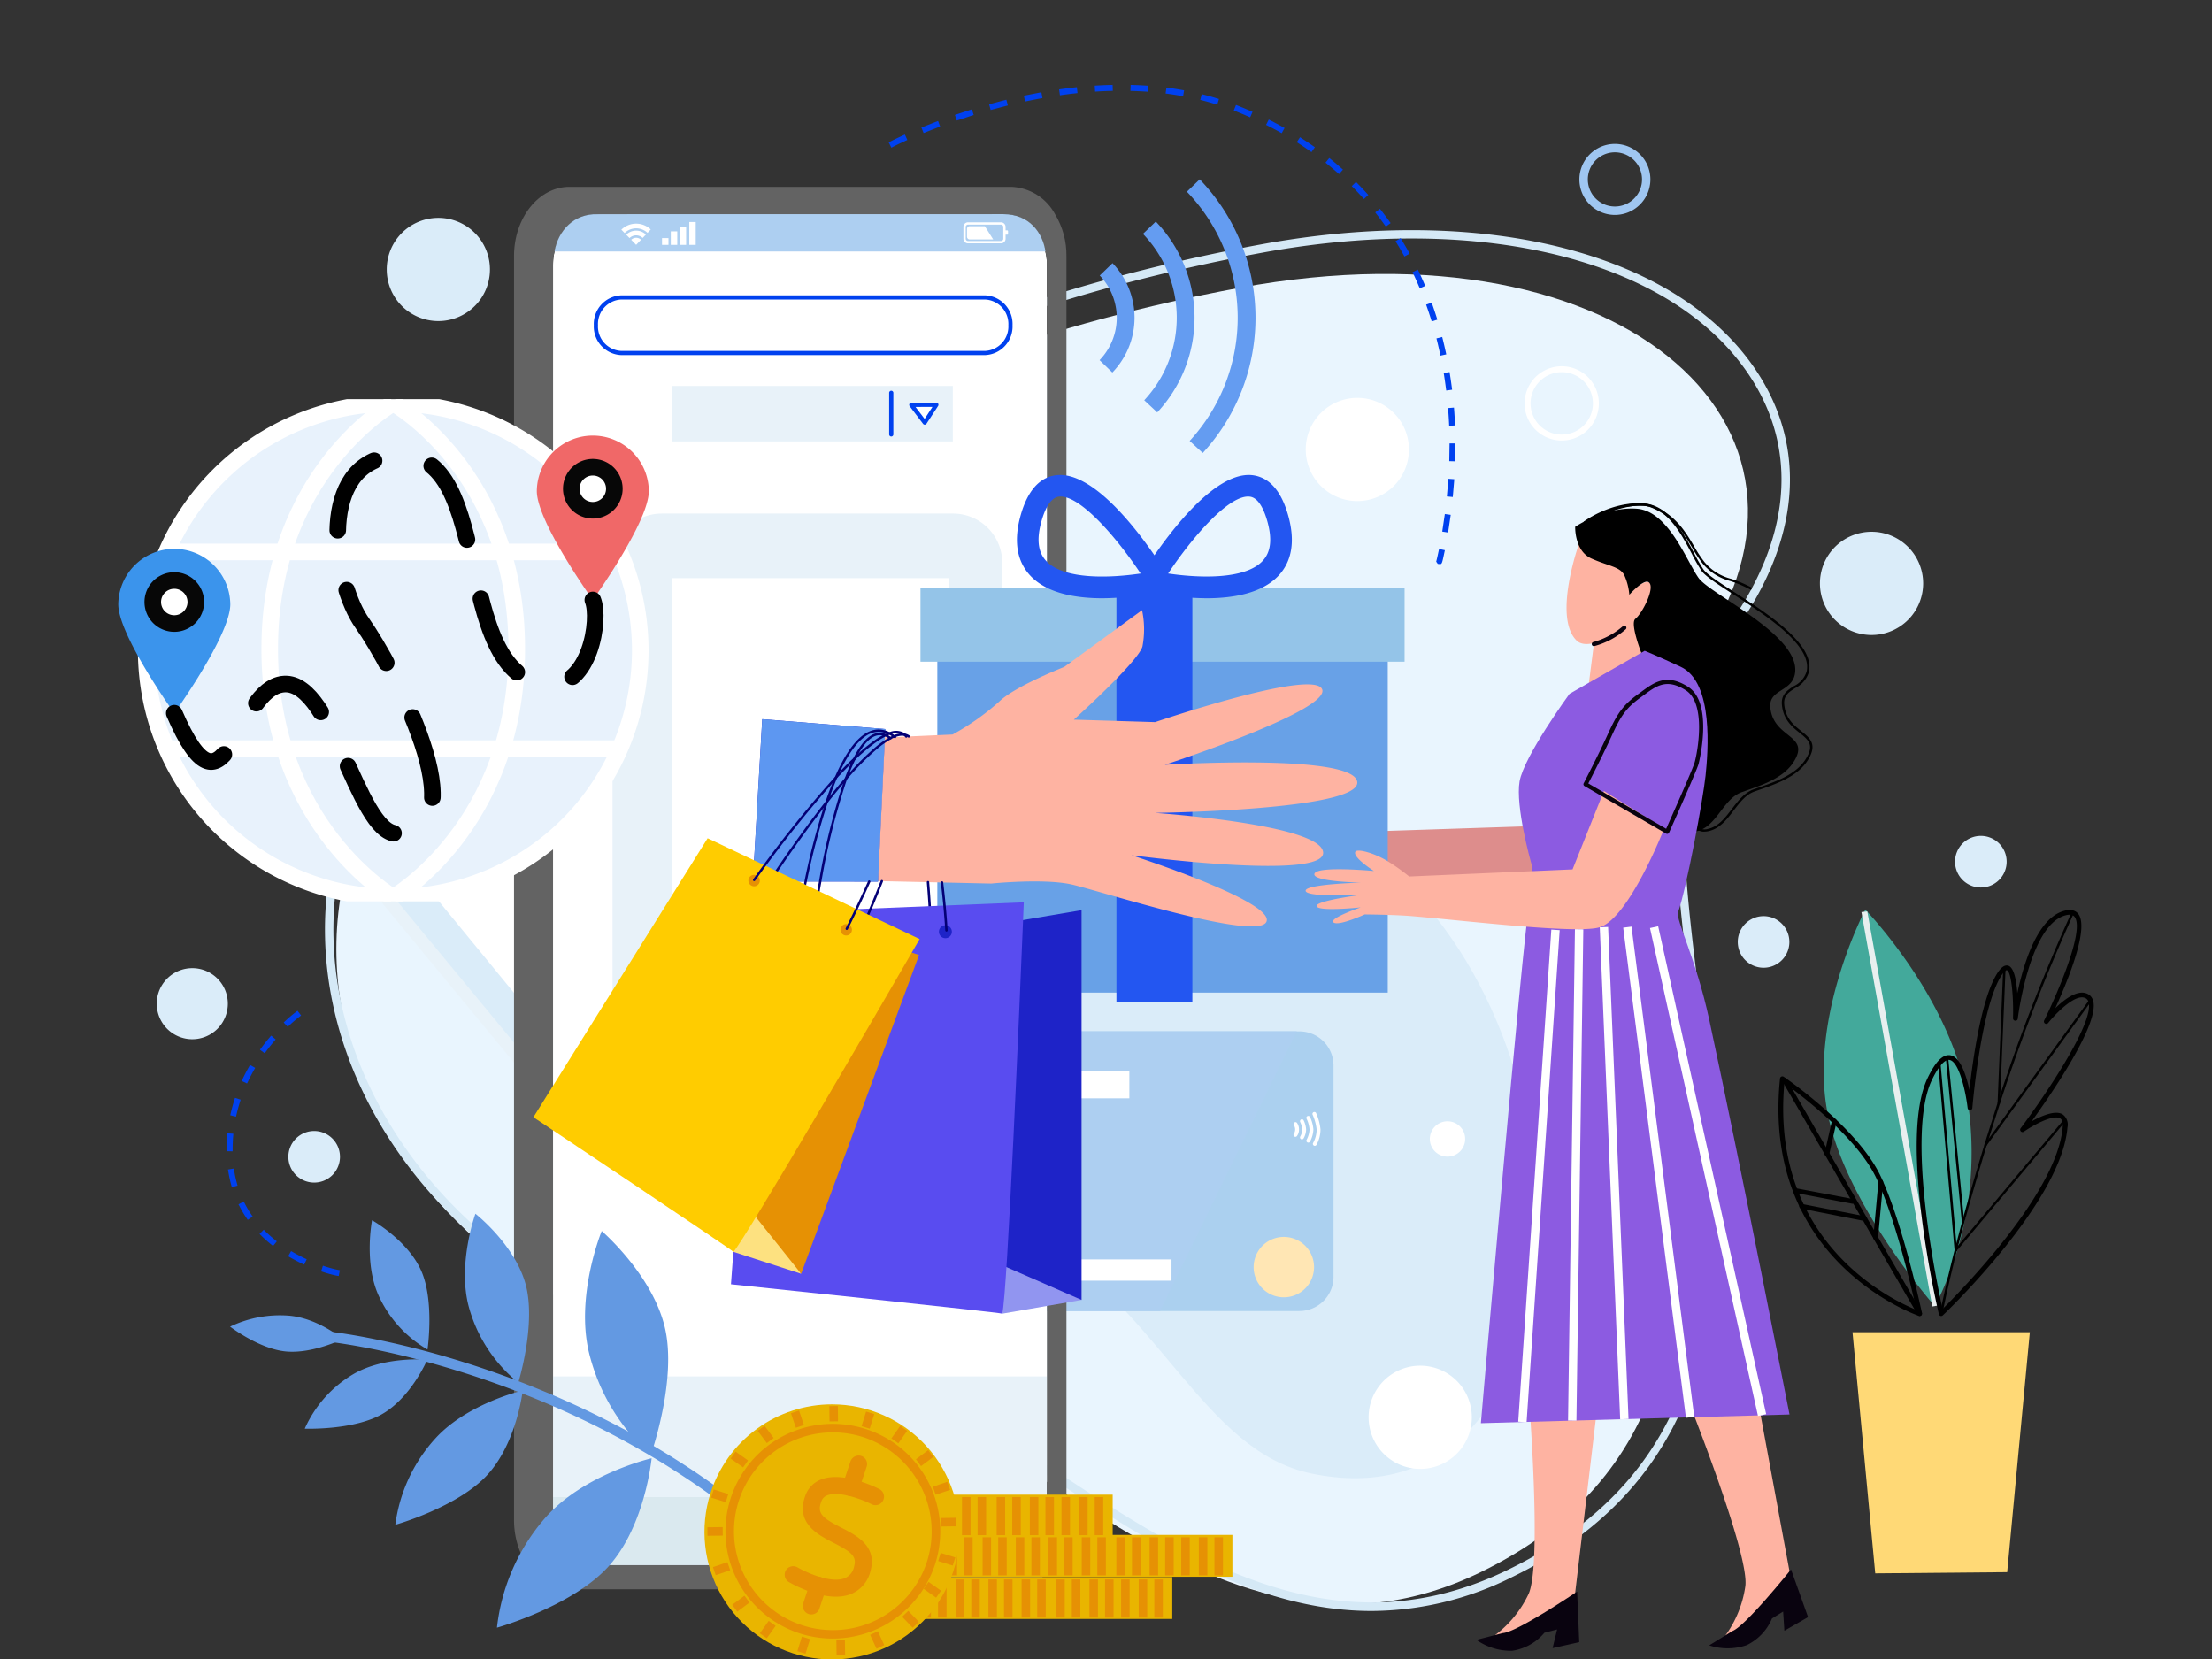 <svg xmlns="http://www.w3.org/2000/svg" xmlns:xlink="http://www.w3.org/1999/xlink" width="400" height="300" viewBox="0 0 400 300">
  <rect x="0" y="0" width="400" height="300" fill="#333333" stroke="none"/>
  <defs>
    <clipPath id="clip-path">
      <rect id="Rectángulo_64332" data-name="Rectángulo 64332" width="357.223" height="284.647" fill="none"/>
    </clipPath>
    <clipPath id="clip-path-2">
      <path id="Trazado_236015" data-name="Trazado 236015" d="M45.454,94.883c-7.474,23.251.185,61.164,38.191,72.222,16.4,4.773,29.011,4.649,38.907,4.525,8.565-.106,15.1-.214,20.285,2.853,23.693,14,31.256,39.614,50.876,43.692,46.822,9.729,53.586-66.525,19.381-104.3C181.637,79.146,126.907,64.848,112.6,64.2q-3.661-.164-7.141-.164c-33.142,0-53.663,11.109-60.005,30.842" transform="translate(-42.88 -64.041)" fill="none"/>
    </clipPath>
    <linearGradient id="linear-gradient" x1="-0.293" y1="0.938" x2="-0.286" y2="0.938" gradientUnits="objectBoundingBox">
      <stop offset="0" stop-color="#e4f1f9"/>
      <stop offset="1" stop-color="#daecf9"/>
    </linearGradient>
    <clipPath id="clip-path-4">
      <rect id="Rectángulo_64336" data-name="Rectángulo 64336" width="105.224" height="116.795" fill="none"/>
    </clipPath>
    <clipPath id="clip-path-5">
      <path id="Trazado_236022" data-name="Trazado 236022" d="M107.527,113.024c-4.437,9.072-9.994,20.427-15.142,30.968l0,13.418a6.188,6.188,0,0,0,6.183,6.189h42.305c7.118-14.566,17.732-36.325,24.729-50.576Z" transform="translate(-92.381 -113.024)" fill="none"/>
    </clipPath>
    <linearGradient id="linear-gradient-2" x1="-1.543" y1="1.704" x2="-1.525" y2="1.704" gradientUnits="objectBoundingBox">
      <stop offset="0" stop-color="#e4f1f9"/>
      <stop offset="1" stop-color="#adcff1"/>
    </linearGradient>
    <clipPath id="clip-path-7">
      <path id="Trazado_236042" data-name="Trazado 236042" d="M54.314,252.288V26.3c0-5.042,3.271-9.131,7.3-9.131h74.7c4.043,0,7.314,4.088,7.314,9.131V252.288c0,5.042-3.271,9.131-7.314,9.131h-74.7c-4.029,0-7.3-4.088-7.3-9.131M57.268,12.174c-5.527,0-10.009,5.6-10.009,12.508V253.274c0,6.9,4.482,12.506,10.009,12.506h79.875c5.544,0,10.011-5.6,10.011-12.506V24.682a14.34,14.34,0,0,0-2.029-7.511,9.416,9.416,0,0,0-7.982-5Z" transform="translate(-47.259 -12.174)" fill="#636363"/>
    </clipPath>
    <clipPath id="clip-path-9">
      <rect id="Rectángulo_64363" data-name="Rectángulo 64363" width="52.187" height="7.571" fill="none"/>
    </clipPath>
    <linearGradient id="linear-gradient-3" x1="-2.86" y1="2.961" x2="-2.831" y2="2.961" gradientUnits="objectBoundingBox">
      <stop offset="0" stop-color="#ffd875"/>
      <stop offset="1" stop-color="#e9b500"/>
    </linearGradient>
    <linearGradient id="linear-gradient-4" x1="-2.652" y1="1.955" x2="-2.623" y2="1.955" xlink:href="#linear-gradient-3"/>
    <linearGradient id="linear-gradient-5" x1="-2.446" y1="3.92" x2="-2.417" y2="3.92" xlink:href="#linear-gradient-3"/>
    <clipPath id="clip-path-15">
      <path id="Trazado_236104" data-name="Trazado 236104" d="M71.1,173.585A23.066,23.066,0,1,0,93.054,157.57,23.056,23.056,0,0,0,71.1,173.585" transform="translate(-70.011 -157.57)" fill="none"/>
    </clipPath>
    <linearGradient id="linear-gradient-6" x1="-1.349" y1="0.814" x2="-1.327" y2="0.814" xlink:href="#linear-gradient-3"/>
    <clipPath id="clip-path-17">
      <path id="Trazado_236132" data-name="Trazado 236132" d="M59.843,15.447c-4.2-.156-7.1,2.969-7.75,6.74h88.782c-.506-3.375-2.907-6.752-7.6-6.752Z" transform="translate(-52.093 -15.435)" fill="none"/>
    </clipPath>
    <linearGradient id="linear-gradient-7" x1="-0.888" y1="37.909" x2="-0.871" y2="37.909" xlink:href="#linear-gradient-2"/>
    <clipPath id="clip-path-19">
      <rect id="Rectángulo_64448" data-name="Rectángulo 64448" width="95.939" height="90.819" fill="none"/>
    </clipPath>
  </defs>
  <g id="Grupo_184264" data-name="Grupo 184264" transform="translate(-8395 4770)">
    <g id="Grupo_183859" data-name="Grupo 183859" transform="translate(0 211)">
      <rect id="Rectángulo_64171" data-name="Rectángulo 64171" width="400" height="300" transform="translate(8395 -4981)" fill="none"/>
      <g id="Grupo_183831" data-name="Grupo 183831" transform="translate(8416.389 -4965.647)">
        <g id="Grupo_183792" data-name="Grupo 183792">
          <g id="Grupo_183791" data-name="Grupo 183791" clip-path="url(#clip-path)">
            <path id="Trazado_236013" data-name="Trazado 236013" d="M232.888,257.377c70.92-34.373,9.446-126.685,37.92-164.29,31.389-41.457-11.066-81-81.482-67.993C120.34,37.835,76.642,68.519,51.264,92.456c-59.022,55.67-2.374,124.612,46.721,123.629,44.31-.887,82.128,66.871,134.9,41.292" transform="translate(13.393 11.609)" fill="#e9f5fe"/>
            <path id="Trazado_236014" data-name="Trazado 236014" d="M213.947,267.046c-21.581,0-40.913-12.789-59.781-25.271-18.4-12.172-35.8-23.662-54.469-23.3-28.167.557-58.2-20.62-69.92-49.277-6.566-16.059-12.544-47.75,21.189-79.566C88.851,53.9,136.9,30.457,193.771,19.954c41.284-7.623,76.8,1.787,90.481,23.971,8.737,14.167,6.719,30.989-5.685,47.37-11.536,15.235-8.489,39.635-5.262,65.47,4.838,38.76,10.324,82.69-34.128,104.236l-.33-.681.33.681a57.1,57.1,0,0,1-25.23,6.045M100.59,216.956c18.8,0,36.107,11.446,54.412,23.556,25.565,16.911,52,34.4,83.514,19.125,43.477-21.071,38.3-62.561,33.286-102.684-3.265-26.148-6.349-50.845,5.559-66.572,12-15.848,13.989-32.064,5.6-45.661-13.353-21.648-48.252-30.782-88.917-23.277C137.465,31.891,89.675,55.206,52.005,90.736c-33.076,31.2-27.247,62.195-20.827,77.894,11.492,28.106,40.92,48.915,68.488,48.335.307-.006.618-.009.924-.009" transform="translate(12.693 8.92)" fill="#d5e9f6"/>
          </g>
        </g>
        <g id="Grupo_183794" data-name="Grupo 183794" transform="translate(64.931 96.974)">
          <g id="Grupo_183793" data-name="Grupo 183793" clip-path="url(#clip-path-2)">
            <rect id="Rectángulo_64333" data-name="Rectángulo 64333" width="207.575" height="241.37" transform="matrix(0.23, -0.973, 0.973, 0.23, -41.544, 155.212)" fill="url(#linear-gradient)"/>
          </g>
        </g>
        <g id="Grupo_183799" data-name="Grupo 183799">
          <g id="Grupo_183798" data-name="Grupo 183798" clip-path="url(#clip-path)">
            <path id="Trazado_236016" data-name="Trazado 236016" d="M192.084,79.117,186.416,93.3l-29.632.98s-9.064-6.34-9.714-5.362,2.851,4.138,2.851,4.138-9.672-.441-10.179,1.022,8.472,1.614,8.472,1.614-10.837,1-10.689,2.23,10.791.118,10.791.118-9.158,1.928-8.783,2.919,8.566-.784,8.566-.784-5.58,2.98-4.671,3.71,7.423-1.8,7.423-1.8,35.181,3.343,40.491,1.673,11.635-17.841,11.635-17.841Z" transform="translate(70.722 40.686)" fill="#dd8d8c"/>
            <rect id="Rectángulo_64334" data-name="Rectángulo 64334" width="56.765" height="136.439" transform="matrix(0.771, -0.637, 0.637, 0.771, 2.462, 93.165)" fill="#e8f2f9"/>
            <rect id="Rectángulo_64335" data-name="Rectángulo 64335" width="52.153" height="129.449" transform="translate(6.465 94.392) rotate(-39.561)" fill="#daecf9"/>
            <g id="Grupo_183797" data-name="Grupo 183797" transform="translate(14.675 69.107)" style="isolation: isolate">
              <g id="Grupo_183796" data-name="Grupo 183796">
                <g id="Grupo_183795" data-name="Grupo 183795" clip-path="url(#clip-path-4)">
                  <path id="Trazado_236017" data-name="Trazado 236017" d="M81.663,159.113,11.028,73a5.835,5.835,0,0,1,.781-8.213L33.178,47.133a6.526,6.526,0,0,1,9.187.874l70.6,86.074a8.507,8.507,0,0,1-1.142,11.976L94.537,160.339a9.144,9.144,0,0,1-12.874-1.227" transform="translate(-9.691 -45.638)" fill="#fff"/>
                </g>
              </g>
            </g>
            <path id="Trazado_236019" data-name="Trazado 236019" d="M57.578,99.326a7.006,7.006,0,1,1-.939,9.864,7.006,7.006,0,0,1,.939-9.864" transform="translate(28.301 50.253)" fill="#6b8ec6"/>
            <path id="Trazado_236021" data-name="Trazado 236021" d="M166.06,163.6l-67.5,0a6.185,6.185,0,0,1-6.18-6.189l0-38.2a6.183,6.183,0,0,1,6.183-6.183h67.5a6.183,6.183,0,0,1,6.183,6.183v38.2a6.183,6.183,0,0,1-6.183,6.183" transform="translate(47.507 58.124)" fill="#abd0ef"/>
          </g>
        </g>
        <g id="Grupo_183801" data-name="Grupo 183801" transform="translate(139.888 171.146)">
          <g id="Grupo_183800" data-name="Grupo 183800" clip-path="url(#clip-path-5)">
            <rect id="Rectángulo_64338" data-name="Rectángulo 64338" width="86.399" height="73.266" transform="translate(-16.779 6.369) rotate(-20.785)" fill="url(#linear-gradient-2)"/>
          </g>
        </g>
        <g id="Grupo_183806" data-name="Grupo 183806">
          <g id="Grupo_183805" data-name="Grupo 183805" clip-path="url(#clip-path)">
            <rect id="Rectángulo_64339" data-name="Rectángulo 64339" width="0.215" height="10.392" transform="translate(151.778 188.744)" fill="#010101"/>
            <path id="Trazado_236023" data-name="Trazado 236023" d="M106.4,135.036h-5.317a3.028,3.028,0,0,1-3.028-3.028v-4.335a3.029,3.029,0,0,1,3.028-3.028H106.4a3.029,3.029,0,0,1,3.029,3.028v4.335a3.028,3.028,0,0,1-3.029,3.028" transform="translate(50.425 64.098)" fill="#ffecc9"/>
            <path id="Trazado_236024" data-name="Trazado 236024" d="M103.487,134.2h-.215v-7.923h3.474v.215h-3.259Z" transform="translate(53.108 64.937)" fill="#010101"/>
            <rect id="Rectángulo_64340" data-name="Rectángulo 64340" width="3.406" height="0.217" transform="translate(148.48 191.212)" fill="#010101"/>
            <rect id="Rectángulo_64341" data-name="Rectángulo 64341" width="3.406" height="0.217" transform="translate(148.48 193.666)" fill="#010101"/>
            <rect id="Rectángulo_64342" data-name="Rectángulo 64342" width="3.406" height="0.217" transform="translate(148.48 196.03)" fill="#010101"/>
            <rect id="Rectángulo_64343" data-name="Rectángulo 64343" width="3.366" height="0.217" transform="translate(156.487 193.666)" fill="#010101"/>
            <rect id="Rectángulo_64344" data-name="Rectángulo 64344" width="3.366" height="0.217" transform="translate(156.487 196.03)" fill="#010101"/>
            <path id="Trazado_236025" data-name="Trazado 236025" d="M140.694,126.519a.353.353,0,0,1-.223-.08.348.348,0,0,1-.045-.491,1.434,1.434,0,0,0,0-1.52.347.347,0,0,1,.548-.427,1.987,1.987,0,0,1,.363,1.175,1.965,1.965,0,0,1-.379,1.217.347.347,0,0,1-.268.126" transform="translate(72.173 63.698)" fill="#fff"/>
            <path id="Trazado_236026" data-name="Trazado 236026" d="M141.468,127.153a.342.342,0,0,1-.183-.053.347.347,0,0,1-.112-.479,2.745,2.745,0,0,0,.359-1.255,3.645,3.645,0,0,0-.374-1.339.347.347,0,1,1,.621-.312,4.359,4.359,0,0,1,.448,1.654,3.424,3.424,0,0,1-.463,1.62.35.35,0,0,1-.3.164" transform="translate(72.571 63.522)" fill="#fff"/>
            <path id="Trazado_236027" data-name="Trazado 236027" d="M142.228,127.952a.347.347,0,0,1-.3-.519,4.447,4.447,0,0,0,.527-1.855,5.845,5.845,0,0,0-.539-1.959.347.347,0,0,1,.627-.3,6.387,6.387,0,0,1,.609,2.259,5.044,5.044,0,0,1-.619,2.2.35.35,0,0,1-.3.176" transform="translate(72.962 63.314)" fill="#fff"/>
            <path id="Trazado_236028" data-name="Trazado 236028" d="M143.03,128.765a.342.342,0,0,1-.176-.048.349.349,0,0,1-.126-.475,5.183,5.183,0,0,0,.638-2.415,8.9,8.9,0,0,0-.724-2.673.348.348,0,1,1,.634-.286,9.522,9.522,0,0,1,.784,2.932,5.773,5.773,0,0,1-.731,2.794.346.346,0,0,1-.3.173" transform="translate(73.338 63.079)" fill="#fff"/>
            <path id="Trazado_236029" data-name="Trazado 236029" d="M135.584,143.035a5.462,5.462,0,1,1,5.462,5.462,5.462,5.462,0,0,1-5.462-5.462" transform="translate(69.724 70.747)" fill="#ffe6b4"/>
            <rect id="Rectángulo_64345" data-name="Rectángulo 64345" width="34.354" height="4.909" transform="translate(148.48 178.351)" fill="#fff"/>
            <rect id="Rectángulo_64346" data-name="Rectángulo 64346" width="41.976" height="3.846" transform="translate(148.48 212.39)" fill="#fff"/>
            <path id="Trazado_236032" data-name="Trazado 236032" d="M62.709,113.131a7.006,7.006,0,1,1,1.375,9.812,7.006,7.006,0,0,1-1.375-9.812" transform="translate(31.521 56.744)" fill="#6b8ec6"/>
            <path id="Trazado_236034" data-name="Trazado 236034" d="M170.776,156.152s2.523,31.081,0,36.471A20.083,20.083,0,0,1,163.8,200.7s7.544-2.337,10.1-3.722a64.516,64.516,0,0,0,5.251-4.029s2.676-22.462,4.322-36.38c.055-.457-12.692-.415-12.692-.415" transform="translate(84.233 80.301)" fill="#feb3a2"/>
            <path id="Trazado_236035" data-name="Trazado 236035" d="M180.4,179.929s-10.887,7.361-13.419,7.5l-4.788,1.231a10.68,10.68,0,0,0,6.484,1.97,9.363,9.363,0,0,0,5.8-3.253l2.3-.6-.815,3.378,4.82-1.08Z" transform="translate(83.408 92.528)" fill="#09030f"/>
            <path id="Trazado_236036" data-name="Trazado 236036" d="M187.158,157.449s11.626,28.936,10.818,34.829a20.1,20.1,0,0,1-4.272,9.782s6.511-4.469,8.539-6.548a64.277,64.277,0,0,0,3.82-5.406s-4.107-22.246-6.661-36.025c-.083-.453-12.244,3.368-12.244,3.368" transform="translate(96.246 79.217)" fill="#feb3a2"/>
            <path id="Trazado_236037" data-name="Trazado 236037" d="M204.784,177.277s-8.213,10.258-10.589,11.145l-4.207,2.6a10.67,10.67,0,0,0,6.775-.039,9.37,9.37,0,0,0,4.578-4.827l2.017-1.251.224,3.469,4.284-2.462Z" transform="translate(97.701 91.165)" fill="#09030f"/>
            <path id="Trazado_236038" data-name="Trazado 236038" d="M60.893,259.718h71.353a8.976,8.976,0,0,0,8.976-8.975V24.452a8.975,8.975,0,0,0-8.976-8.975H60.893a8.975,8.975,0,0,0-8.976,8.975V250.743a8.976,8.976,0,0,0,8.976,8.975" transform="translate(26.698 7.959)" fill="#fff"/>
            <path id="Trazado_236039" data-name="Trazado 236039" d="M58.755,188.366h75.628a6.839,6.839,0,0,0,6.838-6.838v-27.3h-89.3v27.3a6.839,6.839,0,0,0,6.838,6.838" transform="translate(26.698 79.311)" fill="#e8f2f9"/>
            <path id="Trazado_236040" data-name="Trazado 236040" d="M120.6,147.3H67.92a8.9,8.9,0,0,1-8.9-8.9V60.09a8.9,8.9,0,0,1,8.9-8.9H120.6a8.9,8.9,0,0,1,8.9,8.9V138.4a8.9,8.9,0,0,1-8.9,8.9" transform="translate(30.353 26.326)" fill="#e8f2f9"/>
            <rect id="Rectángulo_64350" data-name="Rectángulo 64350" width="50.066" height="67.437" transform="translate(100.116 89.194)" fill="#fff"/>
            <path id="Trazado_236041" data-name="Trazado 236041" d="M58.755,180.953h75.628a6.839,6.839,0,0,0,6.838-6.838v-5.472h-89.3v5.472a6.839,6.839,0,0,0,6.838,6.838" transform="translate(26.698 86.724)" fill="#dae9ef"/>
          </g>
        </g>
        <g id="Grupo_183808" data-name="Grupo 183808" transform="translate(71.562 18.434)">
          <g id="Grupo_183807" data-name="Grupo 183807" clip-path="url(#clip-path-7)">
            <rect id="Rectángulo_64352" data-name="Rectángulo 64352" width="99.895" height="253.606" transform="translate(0 0)" fill="#636363"/>
          </g>
        </g>
        <g id="Grupo_183810" data-name="Grupo 183810">
          <g id="Grupo_183809" data-name="Grupo 183809" clip-path="url(#clip-path)">
            <rect id="Rectángulo_64353" data-name="Rectángulo 64353" width="81.454" height="71.368" transform="translate(148.107 92.775)" fill="#68a1e7"/>
            <rect id="Rectángulo_64354" data-name="Rectángulo 64354" width="87.542" height="13.4" transform="translate(145.062 90.906)" fill="#94c4e8"/>
            <rect id="Rectángulo_64355" data-name="Rectángulo 64355" width="13.731" height="74.768" transform="translate(180.497 91.076)" fill="#2356f1"/>
            <path id="Trazado_236043" data-name="Trazado 236043" d="M122.786,68.876c-4.782,0-10.009-.865-13.024-4.057-2.5-2.653-3.088-6.375-1.738-11.069,1.246-4.328,3.377-6.725,6.336-7.122,8.027-1.033,18.254,14.926,20.212,18.145l1.416,2.324-2.656.6a51.654,51.654,0,0,1-10.545,1.178m-7.565-18.391a2.515,2.515,0,0,0-.342.023c-1.59.214-2.561,2.47-3.094,4.328-.954,3.31-.684,5.7.824,7.3,3.29,3.486,11.849,3.045,17.076,2.262-4.337-6.5-10.754-13.91-14.464-13.91" transform="translate(55.188 23.954)" fill="#2356f1"/>
            <path id="Trazado_236044" data-name="Trazado 236044" d="M134.415,68.874A51.7,51.7,0,0,1,123.869,67.7l-2.654-.6,1.414-2.323c1.961-3.219,12.24-19.175,20.212-18.147,2.959.4,5.089,2.8,6.336,7.122,1.351,4.694.765,8.418-1.738,11.071-3.012,3.192-8.242,4.055-13.024,4.055m-6.9-4.484c5.235.784,13.8,1.219,17.076-2.262,1.508-1.6,1.776-3.984.825-7.294-.535-1.858-1.505-4.113-3.1-4.326-3.661-.506-10.336,7.185-14.806,13.883" transform="translate(62.335 23.954)" fill="#2356f1"/>
            <path id="Trazado_236045" data-name="Trazado 236045" d="M90.491,85.83l.3,25.888,20.536.45s9.475-.966,14.525.164,33.7,10.4,35.238,6.731-24.408-12.02-24.408-12.02,34.879,4.647,34.66-.471-30.4-7.185-30.4-7.185,37.308-.444,36.563-5.628-34.8-3.066-34.8-3.066,29.937-9.77,28.462-13.639-30.208,5.921-30.208,5.921l-14.7-.447S137.9,72.066,138.664,69.3a16.508,16.508,0,0,0-.071-6.573l-14.07,10.27s-8.939,3.495-11.766,6.272a45.438,45.438,0,0,1-8.428,5.948Z" transform="translate(46.535 32.255)" fill="#feb3a2"/>
            <path id="Trazado_236046" data-name="Trazado 236046" d="M99.717,77.534,98.41,105.117,75.784,105.1l1.693-29.354Z" transform="translate(38.972 38.952)" fill="#1e23c8"/>
            <path id="Trazado_236047" data-name="Trazado 236047" d="M93.433,77.9a1.925,1.925,0,0,0-.339.185,10.011,10.011,0,0,0-1.046.631l-1,21.227c-.015.032-.2,3.972-.2,3.972-.061,0-.356-25.889-.356-25.889l.865-.033c.015-.015,2.078-.092,2.078-.092" transform="translate(46.535 40.06)" fill="#feb3a2"/>
            <path id="Trazado_236048" data-name="Trazado 236048" d="M99.717,77.534l-.045,1.089c-.015.062-1.061,22.429-1.061,22.429-.017.03-.2,4.066-.2,4.066L75.784,105.1l1.693-29.354Z" transform="translate(38.972 38.952)" fill="#5d97f1"/>
            <path id="Trazado_236049" data-name="Trazado 236049" d="M127.477,25.382H61.559A4.792,4.792,0,0,0,57.036,30.4a4.792,4.792,0,0,0,4.523,5.023h65.918A4.793,4.793,0,0,0,132,30.4a4.793,4.793,0,0,0-4.523-5.021" transform="translate(29.331 13.053)" fill="#fff"/>
            <path id="Trazado_236050" data-name="Trazado 236050" d="M127.606,35.933H61.688a5.175,5.175,0,0,1-4.9-5.4,5.175,5.175,0,0,1,4.9-5.4h65.918a5.176,5.176,0,0,1,4.9,5.4,5.177,5.177,0,0,1-4.9,5.4M61.688,25.889a4.421,4.421,0,0,0-4.144,4.643,4.421,4.421,0,0,0,4.144,4.644h65.918a4.422,4.422,0,0,0,4.146-4.644,4.422,4.422,0,0,0-4.146-4.643Z" transform="translate(29.202 12.924)" fill="#0041ef"/>
            <path id="Trazado_236051" data-name="Trazado 236051" d="M32.058,25.213a9.332,9.332,0,1,0,9.329-9.335,9.33,9.33,0,0,0-9.329,9.335" transform="translate(16.486 8.165)" fill="#daecf9"/>
            <path id="Trazado_236052" data-name="Trazado 236052" d="M203.212,62.7a9.332,9.332,0,1,0,9.329-9.335,9.331,9.331,0,0,0-9.329,9.335" transform="translate(104.502 27.444)" fill="#daecf9"/>
            <path id="Trazado_236053" data-name="Trazado 236053" d="M180.909,19.884A6.419,6.419,0,1,1,185.446,18a6.377,6.377,0,0,1-4.537,1.882m0-11.319a4.9,4.9,0,1,0,4.9,4.9,4.909,4.909,0,0,0-4.9-4.9" transform="translate(89.732 3.626)" fill="#9fc6f1"/>
            <path id="Trazado_236054" data-name="Trazado 236054" d="M141.807,46.709a9.332,9.332,0,1,0,9.329-9.335,9.33,9.33,0,0,0-9.329,9.335" transform="translate(72.924 19.22)" fill="#fff"/>
            <path id="Trazado_236055" data-name="Trazado 236055" d="M174.657,47.032a6.716,6.716,0,1,1,4.752-1.97,6.727,6.727,0,0,1-4.752,1.97m0-12.361a5.64,5.64,0,1,0,3.99,1.651,5.607,5.607,0,0,0-3.99-1.651" transform="translate(86.362 17.278)" fill="#fff"/>
            <path id="Trazado_236056" data-name="Trazado 236056" d="M149.314,162.286a9.332,9.332,0,1,0,9.329-9.335,9.331,9.331,0,0,0-9.329,9.335" transform="translate(76.785 78.655)" fill="#fff"/>
            <path id="Trazado_236057" data-name="Trazado 236057" d="M156.626,126.964a3.194,3.194,0,1,0,3.194-3.2,3.194,3.194,0,0,0-3.194,3.2" transform="translate(80.545 63.648)" fill="#fff"/>
            <path id="Trazado_236058" data-name="Trazado 236058" d="M219.347,94.351a4.666,4.666,0,1,0,4.664-4.668,4.666,4.666,0,0,0-4.664,4.668" transform="translate(112.799 46.119)" fill="#daecf9"/>
            <path id="Trazado_236059" data-name="Trazado 236059" d="M4.595,111.906a6.426,6.426,0,1,0,6.423-6.428,6.426,6.426,0,0,0-6.423,6.428" transform="translate(2.363 54.242)" fill="#daecf9"/>
            <path id="Trazado_236060" data-name="Trazado 236060" d="M193.4,103.934a4.666,4.666,0,1,0,4.664-4.668,4.666,4.666,0,0,0-4.664,4.668" transform="translate(99.456 51.047)" fill="#daecf9"/>
            <path id="Trazado_236061" data-name="Trazado 236061" d="M20.311,129.592a4.666,4.666,0,1,0,4.664-4.668,4.666,4.666,0,0,0-4.664,4.668" transform="translate(10.445 64.242)" fill="#daecf9"/>
            <path id="Trazado_236062" data-name="Trazado 236062" d="M176.787,67.264l-1.325,10.451L186.5,72.194a12.278,12.278,0,0,1-1.619-4.269c-.442-2.5-1.031-4.93-1.031-4.93Z" transform="translate(90.231 32.395)" fill="#feb3a2"/>
            <path id="Trazado_236063" data-name="Trazado 236063" d="M175.206,54.782s-4.759,13.272-.442,17.515c3.119,3.063,14.646-5.741,13.983-9.2s-4.269.662-4.269.662.663-3.384-1.47-4.635-4.858-2.135-5.815-3.018a7.842,7.842,0,0,0-1.987-1.325" transform="translate(88.941 28.172)" fill="#feb3a2"/>
            <path id="Trazado_236064" data-name="Trazado 236064" d="M173.984,53.893s-.16,4.358,2.951,5.741,5.155,1.458,5.933,3.015a10.712,10.712,0,0,1,.906,3.533s2.567-2.882,3.487-2.283c1.3.845-1.089,5.586-2.385,6.623s2.182,8.97,2.182,8.97a7.117,7.117,0,0,1,6.137,3.457c2.075,3.63-.086,21.26-.086,21.26s-.951,5.532,2.765,4.755,4.806-5.889,8.263-7.1,7.361-2.421,9.282-5.347c3.346-5.1-3.68-4.241-4.149-10.026-.254-3.131,3.71-2.785,4.406-5.79,1.614-6.952-15.209-14.52-17.37-17.546s-5.445-12.1-11.149-12.53-11.174,3.268-11.174,3.268" transform="translate(89.471 26.016)"/>
            <path id="Trazado_236065" data-name="Trazado 236065" d="M196.814,109.347a2.082,2.082,0,0,1-1.505-.569c-1.292-1.248-.895-4.114-.831-4.525l-6.112-24.97c-.586-1.331-3.505-8.2-2.134-9.3,1-.8,2.789-4.1,2.711-5.7a.785.785,0,0,0-.28-.659c-.928-.6-13.678-10.309-13.678-10.309l.23-.17c.048-.036,4.927-3.589,10.716-3.153,4.485.338,7.114,5.329,9.034,8.975a28.125,28.125,0,0,0,1.7,2.962c.656.918,2.953,2.4,5.61,4.12,6.166,3.99,14.609,9.452,13.45,14.447a4.754,4.754,0,0,1-2.48,2.883c-1.128.728-2.1,1.355-1.975,2.912.209,2.57,1.729,3.789,3.072,4.865,1.634,1.308,3.045,2.441,1.092,5.416-1.87,2.844-5.591,4.135-8.874,5.276l-.628.22c-1.6.559-2.667,1.959-3.8,3.442-1.246,1.632-2.535,3.318-4.591,3.749a3.615,3.615,0,0,1-.727.08M175.709,53.333c1.726,1.313,12.344,9.388,13.188,9.935a1.183,1.183,0,0,1,.475,1c.088,1.79-1.778,5.177-2.872,6.051-.86.69.937,5.778,2.273,8.825l6.143,25.093c-.012.074-.509,3.074.694,4.232a1.944,1.944,0,0,0,1.844.377c1.9-.4,3.085-1.949,4.338-3.59,1.121-1.469,2.279-2.985,4-3.586l.628-.22c3.375-1.172,6.866-2.385,8.655-5.109,1.738-2.647.591-3.568-1-4.844-1.34-1.074-3.009-2.412-3.231-5.164-.148-1.813,1.03-2.573,2.168-3.309a4.357,4.357,0,0,0,2.3-2.62c1.093-4.7-7.2-10.07-13.265-13.987-2.806-1.817-5.023-3.251-5.725-4.235a27.951,27.951,0,0,1-1.729-3.012c-1.873-3.554-4.438-8.424-8.687-8.745a17.391,17.391,0,0,0-10.189,2.906" transform="translate(89.986 25.693)"/>
            <path id="Trazado_236066" data-name="Trazado 236066" d="M204.8,65.629a22.565,22.565,0,0,0-3.733-1.6,9.678,9.678,0,0,1-5.026-3.18,22.745,22.745,0,0,1-1.89-2.869c-1.532-2.592-3.269-5.532-7.311-7.214-3.655-1.523-10.682,2.111-10.753,2.149l-.2-.382c.3-.154,7.279-3.76,11.116-2.164,4.173,1.737,5.949,4.743,7.515,7.393a22.542,22.542,0,0,0,1.852,2.815,9.233,9.233,0,0,0,4.835,3.048,22.841,22.841,0,0,1,3.8,1.631Z" transform="translate(90.451 25.692)"/>
            <path id="Trazado_236067" data-name="Trazado 236067" d="M178.756,75.356s-8.263,11.308-9.039,15.844,2.032,14.523,2.032,14.523.85,2.07-.3,7.794-8.728,93.737-8.728,93.737l55.811-1.575s-8.752-44.616-14.529-71.435c-2.335-10.839-6.086-18.089-5.633-19.367,1.575-4.435,4.546-20.557,4.976-24.708s1.554-16.87-4.487-19.69c-4.06-1.893-6.514-2.9-6.514-2.9Z" transform="translate(83.681 34.752)" fill="#8c5be1"/>
            <path id="Trazado_236068" data-name="Trazado 236068" d="M195.731,84.321,190.063,98.5l-29.541,1.284a37.546,37.546,0,0,0-3.876-2.759c-2.536-1.552-5.486-2.279-5.84-1.744-.648.978,3.336,3.509,3.336,3.509s-10.244-.974-10.751.489,8.472,1.614,8.472,1.614-10.217.256-10.068,1.488,10.167.706,10.167.706-8.554,1.092-8.178,2.084,7.965.2,7.965.2-5.827,1.984-4.918,2.715,5.644-1.443,5.644-1.443,5.31.033,8.692.32c10.142.863,29.837,3.248,33.821,1.994,5.309-1.67,11.64-17.841,11.64-17.841Z" transform="translate(72.916 43.362)" fill="#feb3a2"/>
            <path id="Trazado_236069" data-name="Trazado 236069" d="M190.1,98.9a.368.368,0,0,1-.191-.051l-14.752-8.592a.379.379,0,0,1-.145-.5c.026-.05,2.627-5.058,4.341-8.817,1.725-3.786,2.709-5.286,5.5-7.3l.6-.438c2.347-1.726,4.564-3.356,8.434-.895,4.706,3,1.932,13.846,1.9,13.954-.448,1.507-5.138,11.975-5.336,12.42a.387.387,0,0,1-.23.206.371.371,0,0,1-.115.017M175.85,89.78l14.076,8.2c.869-1.944,4.743-10.639,5.13-11.941.5-1.672,2.221-10.675-1.582-13.1-3.433-2.185-5.264-.837-7.577.866l-.6.441c-2.648,1.914-3.589,3.356-5.251,7-1.472,3.227-3.59,7.364-4.193,8.533" transform="translate(89.978 36.535)" fill="#09030f"/>
            <path id="Trazado_236070" data-name="Trazado 236070" d="M105.569,139.545l-.709,10.094,1.063.8,14.344-2.48Z" transform="translate(53.924 71.761)" fill="#9195f0"/>
            <path id="Trazado_236071" data-name="Trazado 236071" d="M92.658,101.694a1,1,0,1,1,1.4.215,1,1,0,0,1-1.4-.215" transform="translate(47.549 51.474)" fill="#1e23c8"/>
            <path id="Trazado_236072" data-name="Trazado 236072" d="M82.89,99.921a1,1,0,1,1,.123,1.414,1.005,1.005,0,0,1-.123-1.414" transform="translate(42.505 51.201)" fill="#e69104"/>
            <path id="Trazado_236073" data-name="Trazado 236073" d="M120.268,169.038V98.552l-13.636,2.3-1.772,61.453Z" transform="translate(53.924 50.68)" fill="#1e23c8"/>
            <path id="Trazado_236074" data-name="Trazado 236074" d="M97.293,104.212a.216.216,0,0,1-.218-.209c0-.036-.112-3.76-.522-8.7a.215.215,0,0,1,.2-.232.222.222,0,0,1,.23.2c.412,4.952.524,8.687.525,8.724a.216.216,0,0,1-.212.221" transform="translate(49.651 48.89)" fill="#040076"/>
            <path id="Trazado_236075" data-name="Trazado 236075" d="M82.961,113.311a.221.221,0,0,1-.214-.242c.006-.038.5-3.82,1.417-8.83a122.472,122.472,0,0,1,4.659-18.631,35.115,35.115,0,0,1,1.549-3.625c1.687-3.357,3.459-4.886,5.248-4.564a2.225,2.225,0,0,1,.531.157.335.335,0,0,1,.12.05,3.214,3.214,0,0,1,.713.385,1.011,1.011,0,0,1,.162.124l.064.053a.214.214,0,0,1-.27.333l-.074-.062a.821.821,0,0,0-.117-.089,2.844,2.844,0,0,0-.659-.354,2.225,2.225,0,0,0-.547-.174c-1.587-.3-3.2,1.167-4.79,4.334a34.942,34.942,0,0,0-1.529,3.583,121.814,121.814,0,0,0-4.638,18.559c-.913,5-1.411,8.771-1.414,8.808a.217.217,0,0,1-.214.186" transform="translate(42.552 39.791)" fill="#040076"/>
            <path id="Trazado_236076" data-name="Trazado 236076" d="M78.125,99.566l47.993-1.949s-.047,1.166-.13,3.206c-.569,13.822-2.839,67.781-3.766,71.176.177-.177-49.056-5.314-49.056-5.314Z" transform="translate(37.626 50.199)" fill="#594cf0"/>
            <path id="Trazado_236077" data-name="Trazado 236077" d="M98,101.523a1.17,1.17,0,1,1,1.169,1.171A1.169,1.169,0,0,1,98,101.523" transform="translate(50.397 51.607)" fill="#1e23c8"/>
            <path id="Trazado_236078" data-name="Trazado 236078" d="M80.244,101.523a1.17,1.17,0,1,1,1.171,1.171,1.169,1.169,0,0,1-1.171-1.171" transform="translate(41.265 51.607)" fill="#1e23c8"/>
            <path id="Trazado_236079" data-name="Trazado 236079" d="M99.25,104.2a.22.22,0,0,1-.221-.2c0-.036-.206-3.714-.8-8.652a.214.214,0,0,1,.188-.238.2.2,0,0,1,.238.188c.6,4.953.8,8.642.8,8.68a.218.218,0,0,1-.209.226" transform="translate(50.514 48.905)" fill="#040076"/>
            <path id="Trazado_236080" data-name="Trazado 236080" d="M81.09,113.515a.22.22,0,0,1-.212-.245c0-.038.568-3.822,1.619-8.849A126.065,126.065,0,0,1,86.3,90.034c.562-1.638,1.143-3.156,1.719-4.5,2.656-6.09,5.5-8.94,8.46-8.513a4.79,4.79,0,0,1,.662.147,7.434,7.434,0,0,1,.83.336,6.394,6.394,0,0,1,.872.563c.035.021.085.056.15.1a.215.215,0,0,1,.045.3.212.212,0,0,1-.3.047c-.059-.045-.1-.073-.147-.1a6.238,6.238,0,0,0-.816-.528,6.886,6.886,0,0,0-.765-.307,3.737,3.737,0,0,0-.594-.13c-2.753-.424-5.439,2.373-8.007,8.263-.572,1.333-1.145,2.835-1.7,4.462a125.312,125.312,0,0,0-3.8,14.337c-1.048,5.014-1.608,8.784-1.614,8.822a.215.215,0,0,1-.212.183" transform="translate(41.59 39.586)" fill="#040076"/>
            <path id="Trazado_236081" data-name="Trazado 236081" d="M77.84,133.636l-4.709,7.6.5,1.06,12.238,3.966Z" transform="translate(37.608 68.722)" fill="#fde180"/>
            <path id="Trazado_236082" data-name="Trazado 236082" d="M84.7,161.99l21.321-57.646-3.919-1.287-26.68,47.328Z" transform="translate(38.784 52.997)" fill="#e69104"/>
            <path id="Trazado_236083" data-name="Trazado 236083" d="M88.532,105.154a.207.207,0,0,1-.089-.02.215.215,0,0,1-.106-.285c.02-.042,1.962-4.276,4.122-9.762a.211.211,0,0,1,.277-.123.215.215,0,0,1,.121.279c-2.162,5.5-4.11,9.744-4.129,9.787a.214.214,0,0,1-.2.124" transform="translate(45.417 48.827)" fill="#040076"/>
            <path id="Trazado_236084" data-name="Trazado 236084" d="M77.472,105.337a.217.217,0,0,1-.112-.032.214.214,0,0,1-.071-.3s.2-.327.591-.9c1.993-3.012,5.987-8.887,10.323-14.375,1.1-1.4,2.271-2.818,3.484-4.225a50.037,50.037,0,0,1,5.491-5.551,17.2,17.2,0,0,1,1.56-1.184,9.936,9.936,0,0,1,1.068-.644,1.654,1.654,0,0,1,.312-.173,2.282,2.282,0,0,1,.4-.164,3.378,3.378,0,0,1,1.979-.313,2.126,2.126,0,0,1,.831.339.217.217,0,0,1,.061.3.219.219,0,0,1-.3.059,1.7,1.7,0,0,0-.669-.274,3.064,3.064,0,0,0-1.76.294c-.111.033-.2.071-.291.108a3.23,3.23,0,0,0-.347.192,10.658,10.658,0,0,0-1.051.634,16.99,16.99,0,0,0-1.522,1.158,49.271,49.271,0,0,0-5.439,5.5c-1.208,1.4-2.377,2.817-3.472,4.21-4.326,5.474-8.313,11.339-10.3,14.348-.382.565-.58.887-.58.887a.214.214,0,0,1-.183.1" transform="translate(39.729 39.822)" fill="#040076"/>
            <path id="Trazado_236085" data-name="Trazado 236085" d="M81.08,89.963l38.333,18.232s-.516.893-1.422,2.453c-6.134,10.576-30.121,51.837-32.243,54.11.212-.065-36.175-24.348-36.175-24.348Z" transform="translate(25.493 46.263)" fill="#fc0"/>
            <path id="Trazado_236086" data-name="Trazado 236086" d="M86.367,100.764a1.034,1.034,0,1,1,.433,1.4,1.033,1.033,0,0,1-.433-1.4" transform="translate(44.352 51.533)" fill="#e69104"/>
            <path id="Trazado_236087" data-name="Trazado 236087" d="M75.368,94.887a1.034,1.034,0,1,1,.433,1.4,1.033,1.033,0,0,1-.433-1.4" transform="translate(38.696 48.511)" fill="#e69104"/>
            <path id="Trazado_236088" data-name="Trazado 236088" d="M87.068,103.956a.2.2,0,0,1-.1-.024.213.213,0,0,1-.094-.288c.018-.036,1.87-3.652,4.058-8.518a.215.215,0,0,1,.392.177c-2.194,4.874-4.051,8.5-4.069,8.536a.214.214,0,0,1-.191.117" transform="translate(44.664 48.853)" fill="#040076"/>
            <path id="Trazado_236089" data-name="Trazado 236089" d="M76.008,104.319a.213.213,0,0,1-.123-.038.216.216,0,0,1-.053-.3A209.681,209.681,0,0,1,90.638,85.45c1.334-1.443,2.38-2.5,3.328-3.381a.218.218,0,0,1,.083-.079,31.576,31.576,0,0,1,3.88-3.231c.28-.206.58-.389.845-.55.3-.168.545-.309.777-.432a.574.574,0,0,1,.126-.05,6.789,6.789,0,0,1,.747-.316,2.979,2.979,0,0,1,2.735.117,1.761,1.761,0,0,1,.2.164,2.09,2.09,0,0,1,.329.347.214.214,0,0,1-.342.257,1.876,1.876,0,0,0-.276-.288,1.493,1.493,0,0,0-.157-.13,2.548,2.548,0,0,0-2.326-.062,5.324,5.324,0,0,0-.742.309.209.209,0,0,1-.1.026c-.221.129-.465.267-.709.4-.3.18-.586.357-.857.557a31.82,31.82,0,0,0-3.873,3.23c-.957.887-2,1.937-3.283,3.313a210.66,210.66,0,0,0-14.838,18.574.211.211,0,0,1-.176.092" transform="translate(38.977 39.671)" fill="#040076"/>
            <rect id="Rectángulo_64356" data-name="Rectángulo 64356" width="50.791" height="10.026" transform="translate(100.118 54.44)" fill="#e8f2f9"/>
            <path id="Trazado_236090" data-name="Trazado 236090" d="M92.308,36.787v0Z" transform="translate(47.469 18.918)" fill="#fff"/>
            <path id="Trazado_236091" data-name="Trazado 236091" d="M92.437,44.793a.379.379,0,0,1-.379-.379v-7.5a.379.379,0,1,1,.757,0v7.5a.379.379,0,0,1-.379.379" transform="translate(47.341 18.789)" fill="#0041ef"/>
            <path id="Trazado_236092" data-name="Trazado 236092" d="M94.7,38.217,99.23,38.2l-2.1,3.209Z" transform="translate(48.701 19.646)" fill="#fff"/>
            <path id="Trazado_236093" data-name="Trazado 236093" d="M97.269,41.92a.384.384,0,0,1-.309-.148l-2.43-3.2a.379.379,0,0,1,.3-.607l4.529-.015a.379.379,0,0,1,.318.586l-2.1,3.21a.385.385,0,0,1-.31.171m-1.676-3.2,1.646,2.164,1.419-2.173Z" transform="translate(48.572 19.517)" fill="#0041ef"/>
            <rect id="Rectángulo_64357" data-name="Rectángulo 64357" width="1.515" height="90.405" transform="matrix(0.976, -0.216, 0.216, 0.976, 276.982, 152.467)" fill="#fff"/>
            <rect id="Rectángulo_64358" data-name="Rectángulo 64358" width="1.514" height="89.357" transform="translate(272.138 152.399) rotate(-7.294)" fill="#fff"/>
            <rect id="Rectángulo_64359" data-name="Rectángulo 64359" width="1.512" height="89.055" transform="translate(267.9 152.327) rotate(-2.375)" fill="#fff"/>
            <path id="Trazado_236094" data-name="Trazado 236094" d="M168.692,189.961l-1.511-.1,5.987-88.989,1.511.1Z" transform="translate(85.973 51.873)" fill="#fff"/>
            <rect id="Rectángulo_64360" data-name="Rectángulo 64360" width="88.859" height="1.514" transform="translate(262.166 241.527) rotate(-89.198)" fill="#fff"/>
            <path id="Trazado_236095" data-name="Trazado 236095" d="M123.23,204.669a1.109,1.109,0,0,1-.1.089.916.916,0,0,1-1.286-.156c-37.158-47.438-95.741-53.815-96.33-53.874a.915.915,0,1,1,.183-1.82c.6.058,59.955,6.517,97.589,54.564a.915.915,0,0,1-.058,1.2" transform="translate(12.698 76.574)" fill="#6399e2"/>
            <path id="Trazado_236096" data-name="Trazado 236096" d="M73.193,164.006s-12.291,2.815-19.31,10.847a36.368,36.368,0,0,0-8.662,19.793s13.893-3.907,20.368-11.3,7.6-19.337,7.6-19.337" transform="translate(23.255 84.34)" fill="#6399e2"/>
            <path id="Trazado_236097" data-name="Trazado 236097" d="M58.757,136.868s-4.8,11.66-2.294,22.028a36.371,36.371,0,0,0,11.158,18.5s4.833-13.6,2.533-23.156-11.4-17.373-11.4-17.373" transform="translate(28.664 70.384)" fill="#6399e2"/>
            <path id="Trazado_236098" data-name="Trazado 236098" d="M56.121,155.913s-10.026,2.321-15.809,8.684a28.64,28.64,0,0,0-7.229,15.6s11.337-3.192,16.672-9.054,6.366-15.235,6.366-15.235" transform="translate(17.013 80.178)" fill="#6399e2"/>
            <path id="Trazado_236099" data-name="Trazado 236099" d="M43.293,134.807s-3.327,9.146-1.166,16.949a26.705,26.705,0,0,0,8.919,13.592s3.3-10.632,1.316-17.821-9.069-12.72-9.069-12.72" transform="translate(21.288 69.324)" fill="#6399e2"/>
            <path id="Trazado_236100" data-name="Trazado 236100" d="M44.428,152.248S36.622,151.573,31,154.9a21.7,21.7,0,0,0-8.731,9.832s8.954.344,14.139-2.724,8.022-9.764,8.022-9.764" transform="translate(11.451 78.265)" fill="#6399e2"/>
            <path id="Trazado_236101" data-name="Trazado 236101" d="M30.447,135.584s-1.513,7.686,1.195,13.637a21.7,21.7,0,0,0,8.836,9.74s1.305-8.866-1.186-14.351-8.845-9.026-8.845-9.026" transform="translate(15.441 69.724)" fill="#6399e2"/>
            <path id="Trazado_236102" data-name="Trazado 236102" d="M33.709,151.23s-4.393-3.748-9.649-4.223a20.829,20.829,0,0,0-10.709,1.979s5.277,4.049,10.118,4.49,10.239-2.246,10.239-2.246" transform="translate(6.866 75.559)" fill="#6399e2"/>
            <path id="Trazado_236103" data-name="Trazado 236103" d="M211.183,98.489s15.683,16.131,18.519,34.629a61.74,61.74,0,0,1-5.921,37.11s-17.038-19.284-19.664-36.328,7.065-35.411,7.065-35.411" transform="translate(104.735 50.648)" fill="#43a99b"/>
          </g>
        </g>
        <g id="Grupo_183812" data-name="Grupo 183812" transform="translate(149.282 262.204)">
          <g id="Grupo_183811" data-name="Grupo 183811" clip-path="url(#clip-path-9)">
            <rect id="Rectángulo_64362" data-name="Rectángulo 64362" width="52.189" height="7.582" transform="translate(-0.001 -0.005)" fill="url(#linear-gradient-3)"/>
          </g>
        </g>
        <g id="Grupo_183814" data-name="Grupo 183814">
          <g id="Grupo_183813" data-name="Grupo 183813" clip-path="url(#clip-path)">
            <rect id="Rectángulo_64364" data-name="Rectángulo 64364" width="1.54" height="6.887" transform="translate(150.133 262.639)" fill="#e69104"/>
            <rect id="Rectángulo_64365" data-name="Rectángulo 64365" width="1.54" height="6.887" transform="translate(152.956 262.639)" fill="#e69104"/>
            <rect id="Rectángulo_64366" data-name="Rectángulo 64366" width="1.538" height="6.887" transform="translate(156.292 262.639)" fill="#e69104"/>
            <rect id="Rectángulo_64367" data-name="Rectángulo 64367" width="1.538" height="6.887" transform="translate(159.114 262.639)" fill="#e69104"/>
            <rect id="Rectángulo_64368" data-name="Rectángulo 64368" width="1.538" height="6.887" transform="translate(162.299 262.639)" fill="#e69104"/>
            <rect id="Rectángulo_64369" data-name="Rectángulo 64369" width="1.538" height="6.887" transform="translate(165.12 262.639)" fill="#e69104"/>
            <rect id="Rectángulo_64370" data-name="Rectángulo 64370" width="1.54" height="6.887" transform="translate(168.216 262.639)" fill="#e69104"/>
            <rect id="Rectángulo_64371" data-name="Rectángulo 64371" width="1.54" height="6.887" transform="translate(171.039 262.639)" fill="#e69104"/>
            <rect id="Rectángulo_64372" data-name="Rectángulo 64372" width="1.538" height="6.887" transform="translate(174.223 262.639)" fill="#e69104"/>
            <rect id="Rectángulo_64373" data-name="Rectángulo 64373" width="1.54" height="6.887" transform="translate(177.044 262.639)" fill="#e69104"/>
            <rect id="Rectángulo_64374" data-name="Rectángulo 64374" width="1.538" height="6.887" transform="translate(180.485 262.639)" fill="#e69104"/>
            <rect id="Rectángulo_64375" data-name="Rectángulo 64375" width="1.538" height="6.887" transform="translate(183.306 262.639)" fill="#e69104"/>
            <rect id="Rectángulo_64376" data-name="Rectángulo 64376" width="1.54" height="6.887" transform="translate(186.489 262.639)" fill="#e69104"/>
            <rect id="Rectángulo_64377" data-name="Rectángulo 64377" width="1.538" height="6.887" transform="translate(189.313 262.639)" fill="#e69104"/>
            <rect id="Rectángulo_64378" data-name="Rectángulo 64378" width="1.54" height="6.887" transform="translate(192.216 262.639)" fill="#e69104"/>
            <rect id="Rectángulo_64379" data-name="Rectángulo 64379" width="1.54" height="6.887" transform="translate(195.4 262.639)" fill="#e69104"/>
            <rect id="Rectángulo_64380" data-name="Rectángulo 64380" width="1.54" height="6.887" transform="translate(198.221 262.639)" fill="#e69104"/>
          </g>
        </g>
        <g id="Grupo_183816" data-name="Grupo 183816" transform="translate(138.408 269.833)">
          <g id="Grupo_183815" data-name="Grupo 183815" clip-path="url(#clip-path-9)">
            <rect id="Rectángulo_64382" data-name="Rectángulo 64382" width="52.189" height="7.582" transform="translate(-0.001 -0.005)" fill="url(#linear-gradient-4)"/>
          </g>
        </g>
        <g id="Grupo_183818" data-name="Grupo 183818">
          <g id="Grupo_183817" data-name="Grupo 183817" clip-path="url(#clip-path)">
            <rect id="Rectángulo_64384" data-name="Rectángulo 64384" width="1.54" height="6.887" transform="translate(139.258 270.269)" fill="#e69104"/>
            <rect id="Rectángulo_64385" data-name="Rectángulo 64385" width="1.538" height="6.887" transform="translate(142.082 270.269)" fill="#e69104"/>
            <rect id="Rectángulo_64386" data-name="Rectángulo 64386" width="1.54" height="6.887" transform="translate(145.416 270.269)" fill="#e69104"/>
            <rect id="Rectángulo_64387" data-name="Rectángulo 64387" width="1.54" height="6.887" transform="translate(148.239 270.269)" fill="#e69104"/>
            <rect id="Rectángulo_64388" data-name="Rectángulo 64388" width="1.54" height="6.887" transform="translate(151.422 270.269)" fill="#e69104"/>
            <rect id="Rectángulo_64389" data-name="Rectángulo 64389" width="1.54" height="6.887" transform="translate(154.244 270.269)" fill="#e69104"/>
            <rect id="Rectángulo_64390" data-name="Rectángulo 64390" width="1.54" height="6.887" transform="translate(157.343 270.269)" fill="#e69104"/>
            <rect id="Rectángulo_64391" data-name="Rectángulo 64391" width="1.54" height="6.887" transform="translate(160.164 270.269)" fill="#e69104"/>
            <rect id="Rectángulo_64392" data-name="Rectángulo 64392" width="1.54" height="6.887" transform="translate(163.348 270.269)" fill="#e69104"/>
            <rect id="Rectángulo_64393" data-name="Rectángulo 64393" width="1.54" height="6.887" transform="translate(166.171 270.269)" fill="#e69104"/>
            <rect id="Rectángulo_64394" data-name="Rectángulo 64394" width="1.54" height="6.887" transform="translate(169.608 270.269)" fill="#e69104"/>
            <rect id="Rectángulo_64395" data-name="Rectángulo 64395" width="1.54" height="6.887" transform="translate(172.431 270.269)" fill="#e69104"/>
            <rect id="Rectángulo_64396" data-name="Rectángulo 64396" width="1.54" height="6.887" transform="translate(175.615 270.269)" fill="#e69104"/>
            <rect id="Rectángulo_64397" data-name="Rectángulo 64397" width="1.54" height="6.887" transform="translate(178.436 270.269)" fill="#e69104"/>
            <rect id="Rectángulo_64398" data-name="Rectángulo 64398" width="1.54" height="6.887" transform="translate(181.342 270.269)" fill="#e69104"/>
            <rect id="Rectángulo_64399" data-name="Rectángulo 64399" width="1.538" height="6.887" transform="translate(184.526 270.269)" fill="#e69104"/>
            <rect id="Rectángulo_64400" data-name="Rectángulo 64400" width="1.538" height="6.887" transform="translate(187.349 270.269)" fill="#e69104"/>
          </g>
        </g>
        <g id="Grupo_183820" data-name="Grupo 183820" transform="translate(127.633 254.93)">
          <g id="Grupo_183819" data-name="Grupo 183819" clip-path="url(#clip-path-9)">
            <rect id="Rectángulo_64402" data-name="Rectángulo 64402" width="52.189" height="7.582" transform="translate(-0.001 -0.005)" fill="url(#linear-gradient-5)"/>
          </g>
        </g>
        <g id="Grupo_183822" data-name="Grupo 183822">
          <g id="Grupo_183821" data-name="Grupo 183821" clip-path="url(#clip-path)">
            <rect id="Rectángulo_64404" data-name="Rectángulo 64404" width="1.54" height="6.887" transform="translate(128.482 255.364)" fill="#e69104"/>
            <rect id="Rectángulo_64405" data-name="Rectángulo 64405" width="1.538" height="6.887" transform="translate(131.307 255.364)" fill="#e69104"/>
            <rect id="Rectángulo_64406" data-name="Rectángulo 64406" width="1.54" height="6.887" transform="translate(134.641 255.364)" fill="#e69104"/>
            <rect id="Rectángulo_64407" data-name="Rectángulo 64407" width="1.54" height="6.887" transform="translate(137.462 255.364)" fill="#e69104"/>
            <rect id="Rectángulo_64408" data-name="Rectángulo 64408" width="1.54" height="6.887" transform="translate(140.646 255.364)" fill="#e69104"/>
            <rect id="Rectángulo_64409" data-name="Rectángulo 64409" width="1.54" height="6.887" transform="translate(143.469 255.364)" fill="#e69104"/>
            <rect id="Rectángulo_64410" data-name="Rectángulo 64410" width="1.54" height="6.887" transform="translate(146.566 255.364)" fill="#e69104"/>
            <rect id="Rectángulo_64411" data-name="Rectángulo 64411" width="1.538" height="6.887" transform="translate(149.39 255.364)" fill="#e69104"/>
            <rect id="Rectángulo_64412" data-name="Rectángulo 64412" width="1.54" height="6.887" transform="translate(152.573 255.364)" fill="#e69104"/>
            <rect id="Rectángulo_64413" data-name="Rectángulo 64413" width="1.54" height="6.887" transform="translate(155.394 255.364)" fill="#e69104"/>
            <rect id="Rectángulo_64414" data-name="Rectángulo 64414" width="1.54" height="6.887" transform="translate(158.833 255.364)" fill="#e69104"/>
            <rect id="Rectángulo_64415" data-name="Rectángulo 64415" width="1.54" height="6.887" transform="translate(161.655 255.364)" fill="#e69104"/>
            <rect id="Rectángulo_64416" data-name="Rectángulo 64416" width="1.54" height="6.887" transform="translate(164.84 255.364)" fill="#e69104"/>
            <rect id="Rectángulo_64417" data-name="Rectángulo 64417" width="1.54" height="6.887" transform="translate(167.661 255.364)" fill="#e69104"/>
            <rect id="Rectángulo_64418" data-name="Rectángulo 64418" width="1.54" height="6.887" transform="translate(170.565 255.364)" fill="#e69104"/>
            <rect id="Rectángulo_64419" data-name="Rectángulo 64419" width="1.538" height="6.887" transform="translate(173.751 255.364)" fill="#e69104"/>
            <rect id="Rectángulo_64420" data-name="Rectángulo 64420" width="1.538" height="6.887" transform="translate(176.574 255.364)" fill="#e69104"/>
          </g>
        </g>
        <g id="Grupo_183824" data-name="Grupo 183824" transform="translate(106.013 238.6)">
          <g id="Grupo_183823" data-name="Grupo 183823" clip-path="url(#clip-path-15)">
            <rect id="Rectángulo_64422" data-name="Rectángulo 64422" width="69.828" height="68.922" transform="matrix(0.845, -0.535, 0.535, 0.845, -24.83, 13.963)" fill="url(#linear-gradient-6)"/>
          </g>
        </g>
        <g id="Grupo_183826" data-name="Grupo 183826">
          <g id="Grupo_183825" data-name="Grupo 183825" clip-path="url(#clip-path)">
            <path id="Trazado_236105" data-name="Trazado 236105" d="M86.015,197.814a19.422,19.422,0,1,1,24.472-12.589,19.482,19.482,0,0,1-24.472,12.589m11.319-35.545a17.882,17.882,0,1,0,11.685,22.488,17.941,17.941,0,0,0-11.685-22.488" transform="translate(37.239 82.216)" fill="#e69104"/>
            <path id="Trazado_236106" data-name="Trazado 236106" d="M84.691,187.161a23.094,23.094,0,0,1-4.347-1.919,1.539,1.539,0,0,1,1.554-2.658c1.528.89,6.048,2.979,8.563,1.949a2.845,2.845,0,0,0,1.684-2.15c.485-1.773-.457-2.576-3.73-4.244-2.767-1.411-6.947-3.545-5.1-8.525a4.886,4.886,0,0,1,2.869-2.933c3.92-1.525,9.89,1.42,10.559,1.764a1.54,1.54,0,0,1-1.4,2.742c-2.052-1.046-6.052-2.414-8.044-1.637a1.791,1.791,0,0,0-1.1,1.137c-.778,2.094.118,2.929,3.608,4.709,2.753,1.4,6.523,3.327,5.3,7.8a5.933,5.933,0,0,1-3.493,4.19c-2.152.878-4.758.466-6.929-.224" transform="translate(40.925 85.492)" fill="#e69104"/>
            <path id="Trazado_236107" data-name="Trazado 236107" d="M82.818,184.909a1.542,1.542,0,0,1-.993-1.95l1.239-3.742a1.491,1.491,0,0,1,1.946-.977,1.539,1.539,0,0,1,.977,1.946l-1.24,3.74a1.538,1.538,0,0,1-1.928.983" transform="translate(42.038 91.611)" fill="#e69104"/>
            <path id="Trazado_236108" data-name="Trazado 236108" d="M87.526,170.932a1.546,1.546,0,0,1-.995-1.955l1.419-4.249a1.578,1.578,0,0,1,1.947-.972,1.541,1.541,0,0,1,.974,1.947l-1.419,4.249a1.539,1.539,0,0,1-1.926.98" transform="translate(44.458 84.173)" fill="#e69104"/>
            <rect id="Rectángulo_64423" data-name="Rectángulo 64423" width="2.763" height="1.539" transform="translate(134.409 242.54) rotate(-72.697)" fill="#e69104"/>
            <rect id="Rectángulo_64424" data-name="Rectángulo 64424" width="2.763" height="1.54" transform="matrix(0.577, -0.816, 0.816, 0.577, 139.8, 244.755)" fill="#e69104"/>
            <rect id="Rectángulo_64425" data-name="Rectángulo 64425" width="2.763" height="1.539" transform="matrix(0.801, -0.599, 0.599, 0.801, 144.242, 248.528)" fill="#e69104"/>
            <rect id="Rectángulo_64426" data-name="Rectángulo 64426" width="2.763" height="1.539" transform="translate(147.302 253.488) rotate(-18.774)" fill="#e69104"/>
            <rect id="Rectángulo_64427" data-name="Rectángulo 64427" width="2.763" height="1.539" transform="matrix(1, -0.013, 0.013, 1, 148.678, 259.149)" fill="#e69104"/>
            <path id="Trazado_236109" data-name="Trazado 236109" d="M97.912,176.78l.454-1.47,2.641.819-.459,1.47Z" transform="translate(50.351 90.153)" fill="#e69104"/>
            <rect id="Rectángulo_64428" data-name="Rectángulo 64428" width="1.539" height="2.763" transform="translate(145.633 271.959) rotate(-54.707)" fill="#e69104"/>
            <path id="Trazado_236110" data-name="Trazado 236110" d="M95.521,185.288,93.609,183.3l1.108-1.068,1.916,1.994Z" transform="translate(48.138 93.711)" fill="#e69104"/>
            <rect id="Rectángulo_64429" data-name="Rectángulo 64429" width="1.54" height="2.763" transform="translate(135.957 280.283) rotate(-24.865)" fill="#e69104"/>
            <rect id="Rectángulo_64430" data-name="Rectángulo 64430" width="1.539" height="2.763" transform="matrix(1, -0.013, 0.013, 1, 129.857, 281.246)" fill="#e69104"/>
            <rect id="Rectángulo_64431" data-name="Rectángulo 64431" width="2.763" height="1.539" transform="matrix(0.298, -0.955, 0.955, 0.298, 122.799, 283.242)" fill="#e69104"/>
            <rect id="Rectángulo_64432" data-name="Rectángulo 64432" width="2.763" height="1.54" transform="matrix(0.579, -0.815, 0.815, 0.579, 116.012, 280.009)" fill="#e69104"/>
            <rect id="Rectángulo_64433" data-name="Rectángulo 64433" width="2.764" height="1.54" transform="translate(111.013 274.85) rotate(-36.645)" fill="#e69104"/>
            <rect id="Rectángulo_64434" data-name="Rectángulo 64434" width="2.764" height="1.539" transform="translate(107.537 268.025) rotate(-18.702)" fill="#e69104"/>
            <rect id="Rectángulo_64435" data-name="Rectángulo 64435" width="2.763" height="1.539" transform="translate(106.527 260.826) rotate(-0.676)" fill="#e69104"/>
            <rect id="Rectángulo_64436" data-name="Rectángulo 64436" width="1.539" height="2.763" transform="translate(110.735 248.402) rotate(-54.7)" fill="#e69104"/>
            <rect id="Rectángulo_64437" data-name="Rectángulo 64437" width="1.54" height="2.764" transform="translate(115.627 243.389) rotate(-36.694)" fill="#e69104"/>
            <rect id="Rectángulo_64438" data-name="Rectángulo 64438" width="1.54" height="2.764" transform="translate(121.642 240.211) rotate(-18.693)" fill="#e69104"/>
            <rect id="Rectángulo_64439" data-name="Rectángulo 64439" width="1.539" height="2.764" transform="translate(128.582 238.922) rotate(-0.69)" fill="#e69104"/>
            <rect id="Rectángulo_64440" data-name="Rectángulo 64440" width="1.539" height="2.763" transform="matrix(0.301, -0.954, 0.954, 0.301, 107.213, 255.46)" fill="#e69104"/>
            <path id="Trazado_236111" data-name="Trazado 236111" d="M119.5,41.06l-2.315-2.237a11.017,11.017,0,0,0,.03-15.3l2.315-2.237a14.236,14.236,0,0,1-.03,19.77" transform="translate(60.263 10.948)" fill="#649cf1"/>
            <path id="Trazado_236112" data-name="Trazado 236112" d="M124.952,50.829l-2.353-2.2a21.869,21.869,0,0,0-.232-30.081l2.324-2.23a25.092,25.092,0,0,1,.26,34.508" transform="translate(62.927 8.393)" fill="#649cf1"/>
            <path id="Trazado_236113" data-name="Trazado 236113" d="M130.482,60.758l-2.368-2.179a32.883,32.883,0,0,0-.5-45.067l2.32-2.234a36.1,36.1,0,0,1,.548,49.48" transform="translate(65.625 5.8)" fill="#649cf1"/>
            <path id="Trazado_236114" data-name="Trazado 236114" d="M220.974,170.147,208.166,98.815l1.065-.112c0,.017,12.8,71.255,12.8,71.255Z" transform="translate(107.049 50.758)" fill="#e8efef"/>
            <path id="Trazado_236115" data-name="Trazado 236115" d="M176.343,68.288a.378.378,0,0,1-.094-.745A13.6,13.6,0,0,0,181.6,64.67a.379.379,0,0,1,.519.551,14.133,14.133,0,0,1-5.681,3.054.386.386,0,0,1-.092.012" transform="translate(90.49 33.203)" fill="#09030f"/>
            <path id="Trazado_236116" data-name="Trazado 236116" d="M239.166,148.952l-4.095,43.394-23.86.215-4.11-43.609Z" transform="translate(106.502 76.598)" fill="#ffd976"/>
            <path id="Trazado_236117" data-name="Trazado 236117" d="M223.79,161.735a.412.412,0,0,1-.129-.017c-.286-.1-28.541-9.781-25.117-42.935a.426.426,0,0,1,.247-.345.435.435,0,0,1,.422.035c.547.374,13.422,9.258,17.529,17.986,4.079,8.668,7.44,24.6,7.473,24.762a.429.429,0,0,1-.133.407.435.435,0,0,1-.292.106m-24.463-42.129c-2.6,28.921,19.56,39.286,23.881,41.024-.722-3.286-3.717-16.314-7.241-23.8-3.513-7.467-14.016-15.333-16.64-17.22" transform="translate(101.953 60.887)"/>
            <path id="Trazado_236118" data-name="Trazado 236118" d="M223.563,161.65a.418.418,0,0,1-.3-.132.463.463,0,0,1-.121-.2l-7.9-13.607a.469.469,0,0,1-.035-.074l-16.452-28.419a.43.43,0,0,1,.745-.43l16.484,28.478a.382.382,0,0,1,.033.071l7.91,13.627a.436.436,0,0,1,.058.2.436.436,0,0,1-.419.492" transform="translate(102.179 60.973)"/>
            <path id="Trazado_236119" data-name="Trazado 236119" d="M212.569,136.725a.387.387,0,0,1-.083-.008l-11.392-2.233a.429.429,0,0,1-.338-.5.423.423,0,0,1,.5-.339l11.39,2.232a.429.429,0,0,1-.082.851" transform="translate(103.235 68.72)"/>
            <path id="Trazado_236120" data-name="Trazado 236120" d="M210.782,134.571a.361.361,0,0,1-.08-.008l-10.406-1.97a.428.428,0,0,1-.342-.5.42.42,0,0,1,.5-.341l10.406,1.969a.429.429,0,0,1-.079.851" transform="translate(102.822 67.748)"/>
            <path id="Trazado_236121" data-name="Trazado 236121" d="M210.012,141.649a.427.427,0,0,1-.429-.421l.925-10.091a.43.43,0,0,1,.856.079l-.924,10.036a.436.436,0,0,1-.429.4" transform="translate(107.778 67.236)"/>
            <path id="Trazado_236122" data-name="Trazado 236122" d="M204.193,130.247a.46.46,0,0,1-.424-.469.543.543,0,0,1,.011-.109L205.1,123.8a.429.429,0,0,1,.837.189l-1.323,5.866a.392.392,0,0,1-.424.389" transform="translate(104.788 63.493)"/>
            <path id="Trazado_236123" data-name="Trazado 236123" d="M219.194,171.957a.441.441,0,0,1-.124-.018.425.425,0,0,1-.294-.313c-.3-1.289-7.362-31.725-2.009-42.767,1.428-2.95,2.756-4.284,4.09-4.054,1.8.3,2.873,3.628,3.445,6.263.594-5.307,2.055-15.8,4.738-20.592.522-.931,1.328-2.132,2.264-1.879,1.048.289,1.487,2.626,1.661,4.983,1.1-5.218,3.53-13.283,8.181-14.815,1.255-.41,2.191-.277,2.782.4,2.162,2.494-1.884,12.264-4.1,17.117,1.626-1.582,3.923-3.324,5.651-2.662a1.936,1.936,0,0,1,1.193,1.328c1.2,4.169-7.67,17.02-11.113,21.792,1.741-.969,4.222-2.047,5.562-1.277a2.278,2.278,0,0,1,.909,2.371c-1.089,13.428-21.661,33.168-22.537,34a.427.427,0,0,1-.3.118m1.393-46.315c-.541,0-1.57.538-3.05,3.592-4.765,9.834.84,36.631,1.906,41.451,3.33-3.286,20.762-21.01,21.725-32.917.067-.813-.1-1.337-.48-1.56-1.217-.7-4.656,1.107-6.54,2.411a.429.429,0,0,1-.588-.61c3.792-5.042,13.391-18.971,12.282-22.821a1.067,1.067,0,0,0-.677-.765c-1.881-.719-5.426,3.038-6.629,4.549a.43.43,0,0,1-.721-.459c2.2-4.44,7.471-16.467,5.463-18.783-.341-.4-.969-.447-1.866-.15-6.322,2.082-8.347,18.433-8.366,18.6a.41.41,0,0,1-.459.377.426.426,0,0,1-.4-.439c.111-4.017-.312-8.468-1.118-8.69,0,0-.407-.1-1.286,1.472-3.505,6.26-4.935,23.257-4.949,23.428a.431.431,0,0,1-.421.394.411.411,0,0,1-.435-.379c-.377-3.21-1.6-8.407-3.271-8.687a.676.676,0,0,0-.127-.011" transform="translate(110.444 50.67)"/>
            <path id="Trazado_236124" data-name="Trazado 236124" d="M217.769,171.624a.212.212,0,0,1-.191-.306c.1-.6.878-4.581,2.612-11.4,0,0,.981-3.748,1.319-4.985,1.239-4.555,2.608-9.275,4.072-14.067.566-1.837,2.306-7.306,2.386-7.561a328.378,328.378,0,0,1,13.371-34.445.214.214,0,0,1,.285-.1.216.216,0,0,1,.106.285,327.956,327.956,0,0,0-13.353,34.4c-.08.253-1.819,5.721-2.385,7.556-1.461,4.779-2.826,9.487-4.057,13.995-.347,1.28-1.323,5-1.323,5-1.944,7.667-2.614,11.423-2.618,11.449a.206.206,0,0,1-.056.118.242.242,0,0,1-.168.071" transform="translate(111.877 50.774)"/>
            <path id="Trazado_236125" data-name="Trazado 236125" d="M221.368,146.069l-.215-.017-2.909-29.781a.214.214,0,0,1,.194-.233.2.2,0,0,1,.235.192l2.909,29.8Z" transform="translate(112.231 59.67)"/>
            <path id="Trazado_236126" data-name="Trazado 236126" d="M224.635,130.153a.217.217,0,0,1-.211-.224l1.016-24.32a.241.241,0,0,1,.224-.206.216.216,0,0,1,.206.224l-1.016,24.32a.219.219,0,0,1-.22.206" transform="translate(115.41 54.203)"/>
            <path id="Trazado_236127" data-name="Trazado 236127" d="M223.063,135.771a.224.224,0,0,1-.126-.039.217.217,0,0,1-.048-.3l18.964-26.168a.215.215,0,1,1,.348.251l-18.964,26.168a.213.213,0,0,1-.174.089" transform="translate(114.599 56.143)"/>
            <path id="Trazado_236128" data-name="Trazado 236128" d="M220.514,150.929a.22.22,0,0,1-.214-.2l-2.971-33.786a.217.217,0,0,1,.2-.235.233.233,0,0,1,.232.2l2.971,33.789a.215.215,0,0,1-.2.233Z" transform="translate(111.761 60.016)"/>
            <path id="Trazado_236129" data-name="Trazado 236129" d="M219.5,147.415a.2.2,0,0,1-.214-.2.213.213,0,0,1,.05-.154l19.672-23.444a.217.217,0,0,1,.3-.026.214.214,0,0,1,.026.3l-19.656,23.425a.21.21,0,0,1-.18.1" transform="translate(112.77 63.53)"/>
            <path id="Trazado_236130" data-name="Trazado 236130" d="M191.721,86.653a1.718,1.718,0,0,1-.182-.014l-.245-.026-.28-.406.061-.238c.011-.042.145-.58.344-1.526l.111-.525,1.051.223-.111.524c-.368,1.746-.419,1.988-.748,1.988m1.443-5.709-1.06-.167.471-3.177,1.063.147Zm.848-6.42-1.068-.1.27-3.2,1.071.08Zm.436-6.46-1.072-.029.05-3.207,1.074,0Zm-1.09-6.428-.027-.535q-.052-1.058-.135-2.129l-.041-.535,1.071-.083.041.536c.056.722.164,2.692.164,2.692Zm-.535-6.37-.07-.532q-.139-1.065-.3-2.109l-.083-.531,1.06-.167.083.53q.168,1.061.309,2.138l.068.531Zm-1.042-6.305-.114-.524q-.227-1.047-.48-2.075l-.129-.519,1.042-.257.129.519q.257,1.04.488,2.1l.114.525ZM190.2,42.773l-.162-.512q-.32-1.02-.671-2.02l-.177-.507,1.013-.353.177.506q.354,1.015.681,2.052l.161.512Zm-2.161-6-.212-.492q-.42-.981-.871-1.941l-.227-.485.971-.457.229.486c.3.651.6,1.307.886,1.975l.21.494Zm-2.765-5.745-.262-.468q-.522-.931-1.074-1.834l-.28-.459.916-.559.279.459q.563.92,1.095,1.869l.262.468ZM181.9,25.615l-.313-.435q-.62-.863-1.27-1.7l-.329-.422.846-.66.329.422q.663.852,1.295,1.731l.313.436Zm-3.957-4.986-.36-.4q-.715-.788-1.46-1.545l-.376-.383.766-.751.376.383q.759.772,1.487,1.573l.36.4Zm-4.5-4.5-.4-.354q-.8-.7-1.626-1.37L171,14.06l.677-.833.416.338q.843.686,1.657,1.4l.4.353Zm-4.985-3.978-.439-.307q-.87-.606-1.766-1.189l-.451-.291.585-.9.451.294q.909.588,1.794,1.205l.441.309Zm-75.967-.8L92,10.392l.477-.245s.7-.359,1.967-.942l.489-.223.447.975-.489.224c-1.237.565-1.922.918-1.922.918Zm70.585-2.624-.469-.259q-.927-.516-1.878-1l-.479-.244.489-.955.479.244q.963.5,1.908,1.016l.469.26ZM98.319,8.7l-.4-.993,3.012-1.181.38,1Zm6-2.255-.344-1.016L107.05,4.42l.324,1.024Zm53.049-.585-.492-.215q-.97-.425-1.964-.819l-.5-.2.4-1,.5.2q1.008.4,2,.833l.491.215ZM110.444,4.535,110.159,3.5l3.127-.822.262,1.039Zm40.98-.963-.515-.157q-1.018-.309-2.044-.574l-.518-.135.268-1.037.519.135q1.047.27,2.088.585l.512.156ZM116.666,3l-.22-1.051,3.172-.622.194,1.055-.528.1c-.706.129-2.618.521-2.618.521m28.575-.96-.528-.094q-1.049-.184-2.1-.326l-.531-.071.145-1.065.532.071Q143.827.7,144.9.89l.528.092Zm-22.273-.168L122.824.809S124.78.55,125.5.471l.533-.058.117,1.066-.533.059q-1.065.116-2.117.262Zm15.948-.642-.535-.035c-.712-.045-1.419-.079-2.128-.1l-.536-.018L135.754,0l.536.018c.718.023,1.437.059,2.158.1l.536.035Zm-9.584-.021L129.269.138,129.8.106q1.077-.061,2.162-.092L132.5,0l.029,1.072L132,1.087q-1.07.03-2.128.089Z" transform="translate(47.309)" fill="#0041ef"/>
            <path id="Trazado_236131" data-name="Trazado 236131" d="M33.2,158.536l-.525-.1a21.783,21.783,0,0,1-2.141-.578l-.512-.164.326-1.024.51.164a20.662,20.662,0,0,0,2.025.55l.527.1Zm-6.248-2.064-.485-.232c-.625-.3-1.277-.636-1.937-1.013l-.466-.267.532-.931.466.267c.637.362,1.264.687,1.869.978l.485.23ZM21.329,153.1l-.416-.338c-.572-.463-1.125-.955-1.64-1.458l-.383-.376.748-.766.385.374c.492.48,1.019.949,1.566,1.392l.418.339Zm-4.575-4.721-.3-.445a19.947,19.947,0,0,1-1.127-1.891l-.25-.475.951-.5.25.477a19.152,19.152,0,0,0,1.066,1.79l.3.445Zm-2.883-5.915-.141-.516c-.186-.7-.342-1.419-.462-2.147l-.088-.53,1.058-.174.088.528a20.394,20.394,0,0,0,.441,2.041l.139.519Zm.147-6.486-1.072-.006,0-.536q.007-1.113.092-2.182l.041-.535,1.071.085-.042.533q-.079,1.031-.088,2.1Zm.618-6.271-1.045-.244.121-.524q.254-1.081.577-2.106l.161-.513,1.024.321-.161.512c-.206.66-.392,1.336-.554,2.032Zm1.993-5.987-.969-.463.232-.483c.321-.674.659-1.317,1.008-1.938l.262-.466.936.525-.263.468q-.507.9-.974,1.872Zm3.192-5.466-.862-.641.321-.432c.456-.612.91-1.183,1.355-1.708l.347-.409.819.692-.347.409c-.432.51-.872,1.065-1.314,1.658Zm4.16-4.782-.727-.789.394-.365c.839-.772,1.455-1.255,1.681-1.426l.426-.324.651.854-.429.324c-.212.164-.8.621-1.6,1.363Z" transform="translate(6.657 56.858)" fill="#0041ef"/>
          </g>
        </g>
        <g id="Grupo_183828" data-name="Grupo 183828" transform="translate(78.882 23.372)">
          <g id="Grupo_183827" data-name="Grupo 183827" clip-path="url(#clip-path-17)">
            <rect id="Rectángulo_64442" data-name="Rectángulo 64442" width="88.782" height="6.896" transform="translate(0 -0.144)" fill="url(#linear-gradient-7)"/>
          </g>
        </g>
        <g id="Grupo_183830" data-name="Grupo 183830">
          <g id="Grupo_183829" data-name="Grupo 183829" clip-path="url(#clip-path)">
            <path id="Trazado_236133" data-name="Trazado 236133" d="M107.721,20.211h-5.966a.832.832,0,0,1-.831-.83V17.24a.833.833,0,0,1,.831-.831h5.966a.833.833,0,0,1,.831.831v2.141a.832.832,0,0,1-.831.83m-5.966-3.383a.412.412,0,0,0-.412.412v2.141a.411.411,0,0,0,.412.41h5.966a.411.411,0,0,0,.412-.41V17.24a.412.412,0,0,0-.412-.412Z" transform="translate(51.9 8.438)" fill="#fff"/>
            <path id="Trazado_236134" data-name="Trazado 236134" d="M106.091,19.267h-4.255a.491.491,0,0,1-.485-.5V17.374a.491.491,0,0,1,.485-.5h2.741Z" transform="translate(52.12 8.677)" fill="#fff"/>
            <path id="Trazado_236135" data-name="Trazado 236135" d="M106.475,17.52V18a.148.148,0,0,1-.148.153h-.5v-.784h.5a.151.151,0,0,1,.148.153" transform="translate(54.42 8.931)" fill="#fff"/>
            <path id="Trazado_236136" data-name="Trazado 236136" d="M65.392,17.622l-.581.615a2.985,2.985,0,0,0-4.143.03l-.592-.607a3.83,3.83,0,0,1,5.317-.038" transform="translate(30.894 8.52)" fill="#fff"/>
            <path id="Trazado_236137" data-name="Trazado 236137" d="M64.222,18.109l-.588.622a1.71,1.71,0,0,0-2.377.017l-.6-.613a2.57,2.57,0,0,1,3.565-.026" transform="translate(31.193 8.949)" fill="#fff"/>
            <path id="Trazado_236138" data-name="Trazado 236138" d="M63.026,18.608l-.88.928-.893-.916a1.279,1.279,0,0,1,1.773-.012" transform="translate(31.499 9.389)" fill="#fff"/>
            <rect id="Rectángulo_64443" data-name="Rectángulo 64443" width="1.167" height="4.131" transform="translate(103.255 24.794)" fill="#fff"/>
            <rect id="Rectángulo_64444" data-name="Rectángulo 64444" width="1.167" height="3.216" transform="translate(101.52 25.709)" fill="#fff"/>
            <rect id="Rectángulo_64445" data-name="Rectángulo 64445" width="1.167" height="2.442" transform="translate(99.912 26.483)" fill="#fff"/>
            <rect id="Rectángulo_64446" data-name="Rectángulo 64446" width="1.167" height="1.222" transform="translate(98.326 27.703)" fill="#fff"/>
          </g>
        </g>
      </g>
      <g id="Grupo_183832" data-name="Grupo 183832" transform="translate(8416.389 -4908.818)">
        <g id="Grupo_183832-2" data-name="Grupo 183832" clip-path="url(#clip-path-19)">
          <path id="Trazado_236139" data-name="Trazado 236139" d="M54.945,1.5A44.672,44.672,0,1,0,99.617,46.173,44.723,44.723,0,0,0,54.945,1.5" transform="translate(-5.226 -0.763)" fill="#e8f2fc"/>
          <path id="Trazado_236140" data-name="Trazado 236140" d="M54.945,1.5A44.672,44.672,0,1,0,99.617,46.173,44.723,44.723,0,0,0,54.945,1.5Z" transform="translate(-5.226 -0.763)" fill="none" stroke="#fff" stroke-miterlimit="10" stroke-width="1"/>
          <path id="Trazado_236141" data-name="Trazado 236141" d="M54.945,1.5A44.672,44.672,0,1,0,99.617,46.173,44.723,44.723,0,0,0,54.945,1.5Z" transform="translate(-5.226 -0.763)" fill="none" stroke="#fff" stroke-miterlimit="10" stroke-width="3"/>
          <path id="Trazado_236142" data-name="Trazado 236142" d="M78.071,90.845S55.736,77.958,55.736,45.953,78.071,1.5,78.071,1.5" transform="translate(-28.353 -0.763)" fill="none" stroke="#fff" stroke-miterlimit="10" stroke-width="3"/>
          <path id="Trazado_236143" data-name="Trazado 236143" d="M101.2,90.845s22.337-12.886,22.337-44.891S101.2,1.5,101.2,1.5" transform="translate(-51.478 -0.763)" fill="none" stroke="#fff" stroke-miterlimit="10" stroke-width="3"/>
          <line id="Línea_1728" data-name="Línea 1728" x2="81.959" transform="translate(8.734 27.626)" fill="none" stroke="#fff" stroke-miterlimit="10" stroke-width="3"/>
          <line id="Línea_1729" data-name="Línea 1729" x2="81.959" transform="translate(8.734 63.195)" fill="none" stroke="#fff" stroke-miterlimit="10" stroke-width="3"/>
          <path id="Trazado_236144" data-name="Trazado 236144" d="M154.047,23.335a10.128,10.128,0,0,1,20.255,0c0,5.594-10.129,19.692-10.129,19.692s-10.126-14.1-10.126-19.692" transform="translate(-78.363 -6.719)" fill="#f06868"/>
          <path id="Trazado_236145" data-name="Trazado 236145" d="M174.521,28.943a3.892,3.892,0,1,1-3.892-3.892,3.891,3.891,0,0,1,3.892,3.892" transform="translate(-84.818 -12.743)" fill="#fff"/>
          <path id="Trazado_236146" data-name="Trazado 236146" d="M174.521,28.943a3.892,3.892,0,1,1-3.892-3.892A3.891,3.891,0,0,1,174.521,28.943Z" transform="translate(-84.818 -12.743)" fill="none" stroke="#070707" stroke-width="3"/>
          <path id="Trazado_236147" data-name="Trazado 236147" d="M0,65.022a10.128,10.128,0,0,1,20.255,0c0,5.594-10.128,19.692-10.128,19.692S0,70.615,0,65.022" transform="translate(0 -27.925)" fill="#3b94ec"/>
          <path id="Trazado_236148" data-name="Trazado 236148" d="M20.473,70.63a3.891,3.891,0,1,1-3.891-3.892,3.89,3.89,0,0,1,3.891,3.892" transform="translate(-6.455 -33.949)" fill="#fff"/>
          <path id="Trazado_236149" data-name="Trazado 236149" d="M20.473,70.63a3.891,3.891,0,1,1-3.891-3.892A3.89,3.89,0,0,1,20.473,70.63Z" transform="translate(-6.455 -33.949)" fill="none" stroke="#070707" stroke-width="3"/>
          <path id="Trazado_236150" data-name="Trazado 236150" d="M96.3,46.81c1.444,3.562-.587,15.751-7.875,15.36C69.6,61.159,79.707,16.242,58.673,21c-12.166,2.751-9.18,22.829-4.021,30.077S76.268,88.957,60.874,89.06c-7.276.049-11.837-29.433-21.29-26.891-8.181,2.2-9.7,26.519-18.971,5.121" transform="translate(-10.486 -10.502)" fill="none" stroke="#000" stroke-linecap="round" stroke-width="3" stroke-dasharray="15 11"/>
        </g>
      </g>
    </g>
  </g>
</svg>
